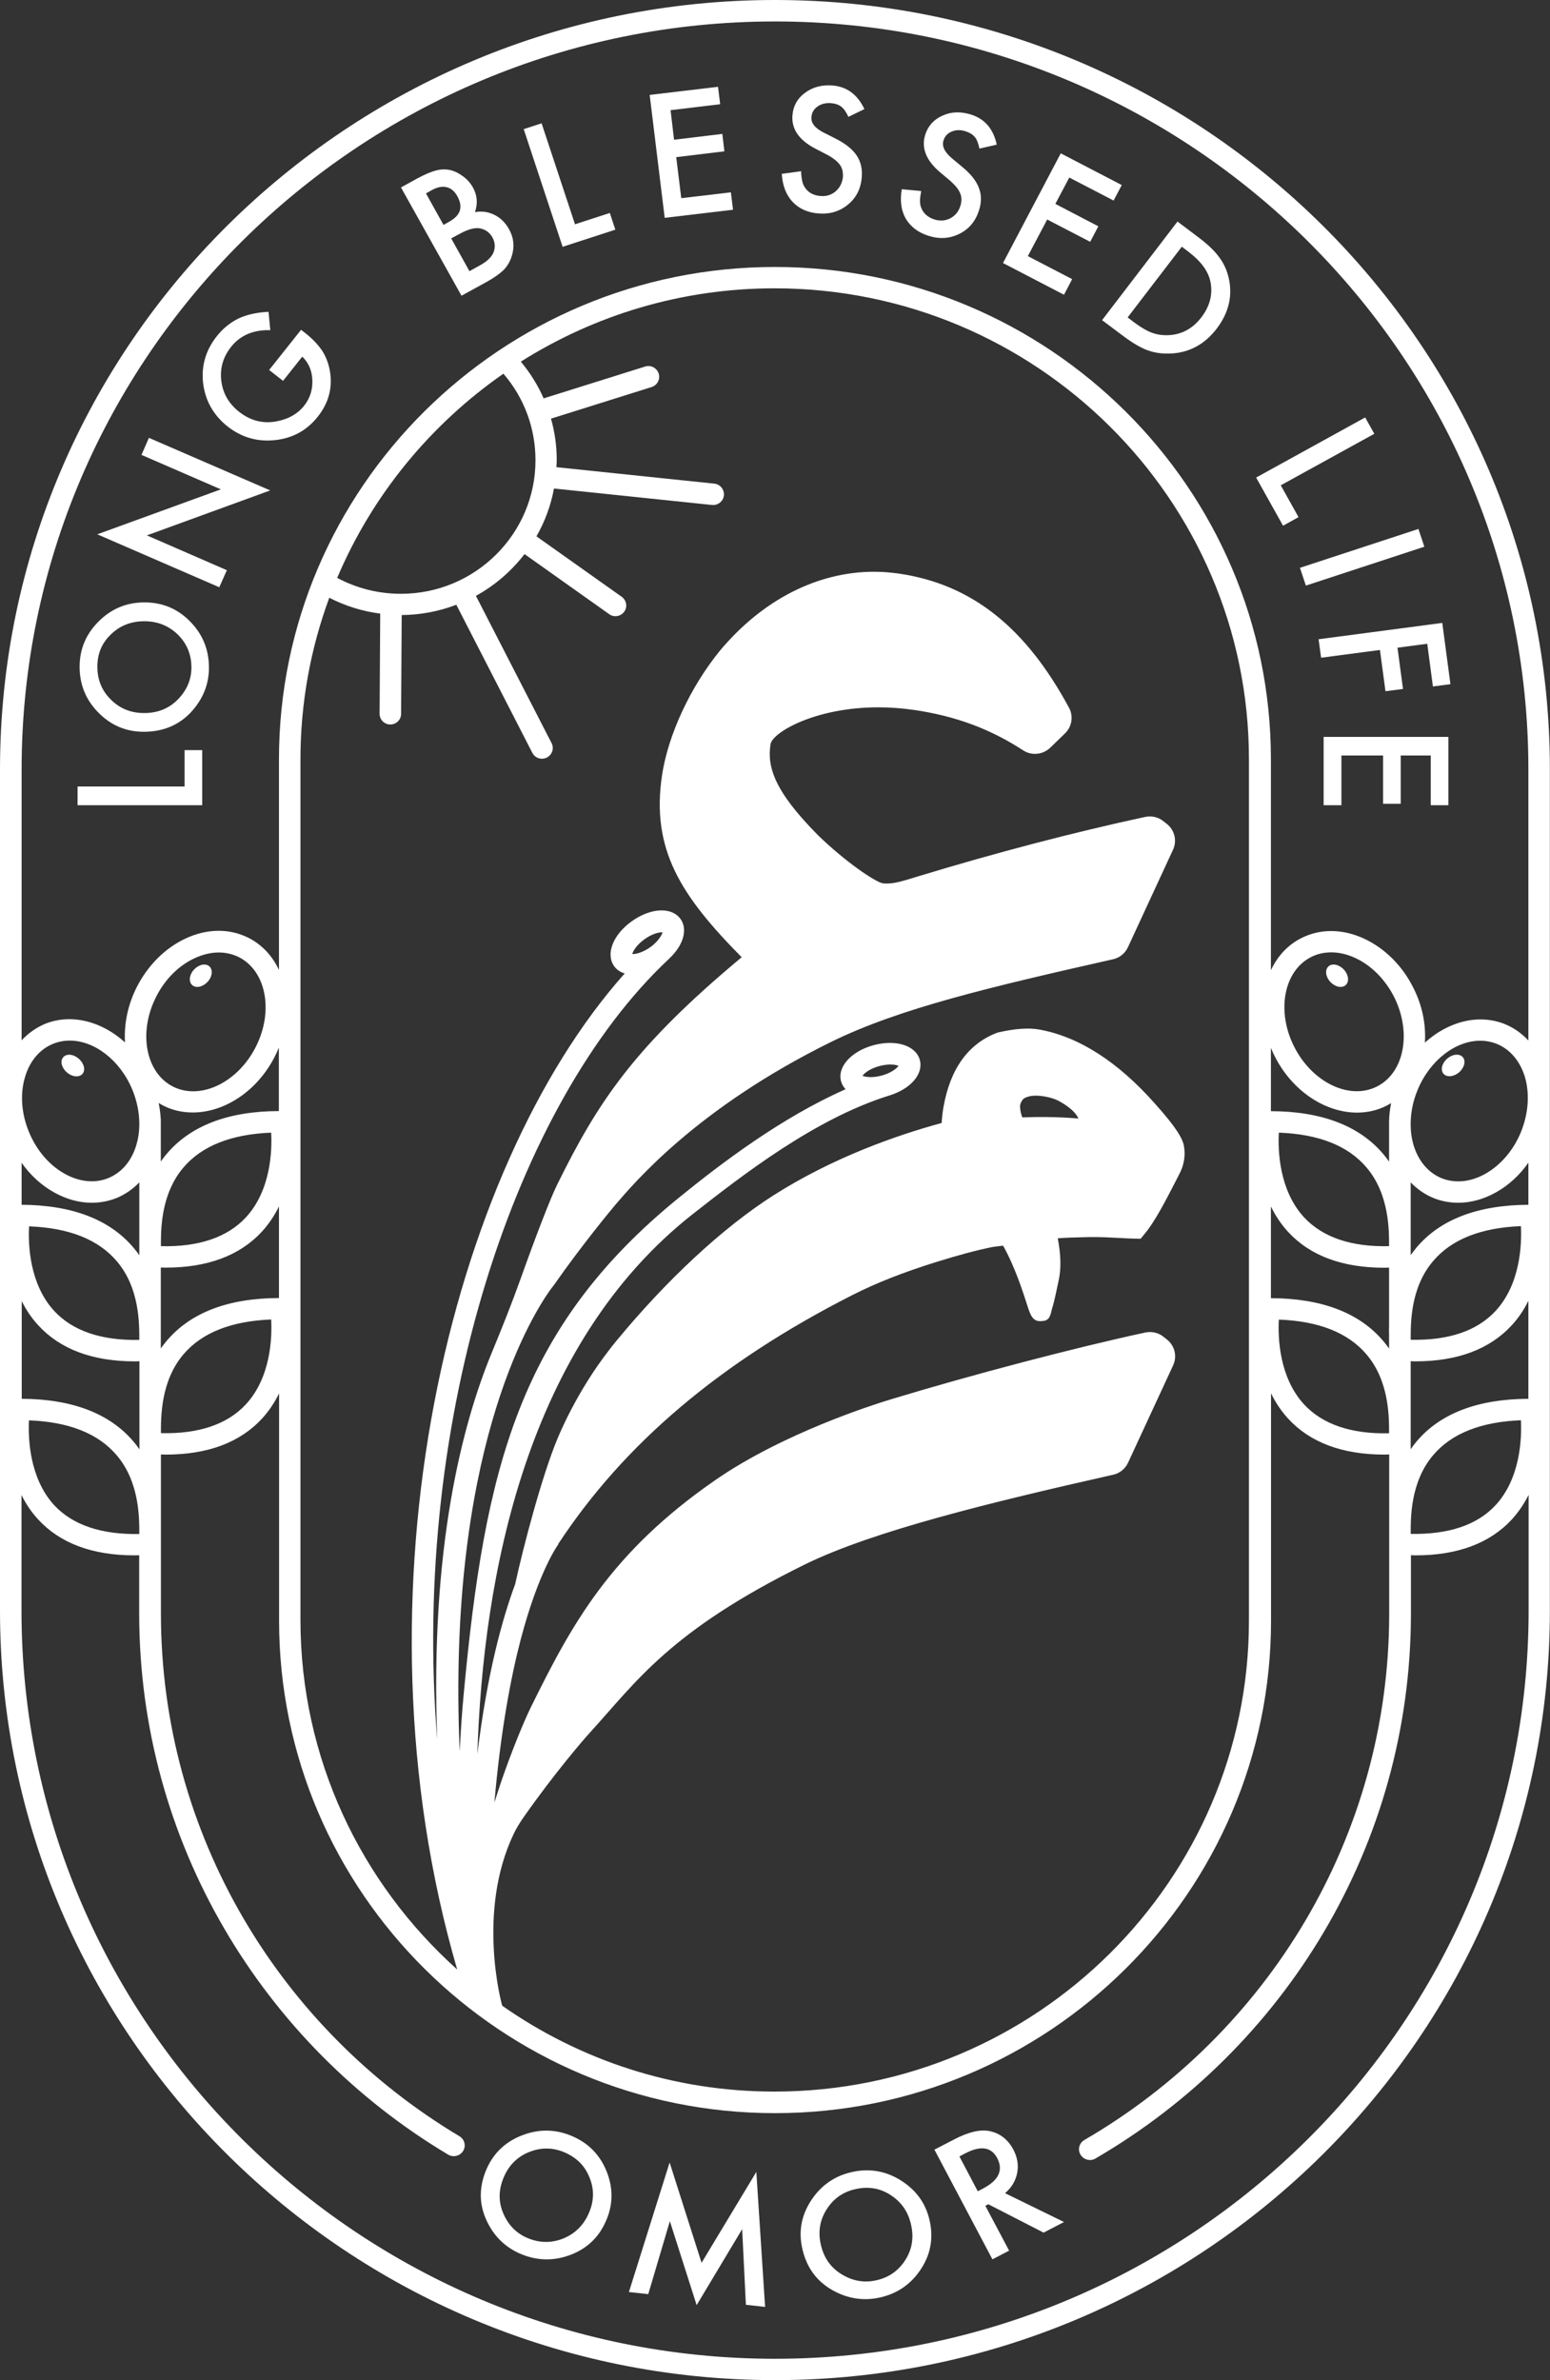 <svg width="129" height="198" viewBox="0 0 129 198" fill="none" xmlns="http://www.w3.org/2000/svg">
<rect x="0" y="0" width="129" height="198" fill="#333333" stroke="none"/>
<g clip-path="url(#clip0_341_126)">
<path d="M64.495 0C28.934 0 0 28.716 0 64.01V133.99C0 169.284 28.934 198 64.495 198C100.056 198 128.99 169.284 128.99 133.99V64.01C129 28.716 100.066 0 64.495 0ZM127.201 100.225C123.003 100.245 119.865 101.435 117.886 103.786C117.716 103.994 117.556 104.203 117.406 104.411V98.36C117.936 98.916 118.576 99.362 119.295 99.66C119.955 99.927 120.655 100.056 121.364 100.056C122.404 100.056 123.463 99.769 124.482 99.203C125.542 98.618 126.471 97.765 127.201 96.724V100.225ZM124.472 109.053C122.933 110.72 120.555 111.523 117.406 111.454C117.406 110.115 117.366 107.149 119.265 104.917C120.794 103.102 123.253 102.13 126.581 102.001C126.651 103.498 126.551 106.802 124.472 109.053ZM126.581 94.174C125.952 95.702 124.892 96.932 123.603 97.656C122.374 98.34 121.094 98.459 119.975 98.013C118.865 97.557 118.036 96.575 117.636 95.236C117.496 94.75 117.416 94.244 117.406 93.718V93.331C117.426 92.458 117.616 91.555 117.976 90.683C119.005 88.183 121.154 86.576 123.193 86.576C123.663 86.576 124.133 86.665 124.582 86.844C125.692 87.3 126.521 88.282 126.921 89.621C127.321 91.03 127.201 92.647 126.581 94.174ZM114.578 90.395C112.289 91.536 109.201 90.038 107.702 87.062C106.202 84.086 106.852 80.743 109.141 79.603C109.65 79.345 110.21 79.226 110.8 79.226C111.45 79.226 112.119 79.385 112.789 79.692C114.128 80.307 115.277 81.468 116.027 82.936C117.516 85.911 116.867 89.264 114.578 90.395ZM112.939 92.557C113.778 92.557 114.608 92.379 115.377 91.992C115.517 91.923 115.647 91.843 115.777 91.764C115.677 92.27 115.617 92.785 115.607 93.291V93.391C115.607 93.51 115.607 93.629 115.607 93.748V96.634C115.457 96.416 115.297 96.208 115.118 95.999C113.129 93.648 109.98 92.448 105.773 92.438V87.171C105.873 87.409 105.972 87.647 106.092 87.876C107.562 90.782 110.31 92.557 112.939 92.557ZM115.607 103.667C112.459 103.746 110.07 102.923 108.531 101.267C106.452 99.015 106.352 95.702 106.432 94.224C109.75 94.343 112.209 95.315 113.738 97.13C115.627 99.352 115.607 102.348 115.607 103.667ZM105.773 100.364C106.132 101.098 106.592 101.812 107.192 102.467C109.021 104.461 111.719 105.462 115.207 105.462C115.337 105.462 115.477 105.453 115.607 105.453V110.303C115.597 110.581 115.597 110.849 115.607 111.087V112.188C115.457 111.97 115.297 111.761 115.118 111.553C113.129 109.202 109.99 108.012 105.773 107.992V100.364ZM106.432 109.777C109.75 109.896 112.209 110.868 113.738 112.684C115.627 114.906 115.607 117.901 115.607 119.231C112.459 119.31 110.07 118.487 108.531 116.83C106.452 114.568 106.352 111.255 106.432 109.777ZM117.886 119.925C117.716 120.133 117.556 120.341 117.406 120.56V113.239C117.536 113.239 117.666 113.249 117.796 113.249C121.284 113.249 123.973 112.247 125.812 110.253C126.401 109.619 126.851 108.924 127.201 108.21V116.364C123.003 116.384 119.865 117.574 117.886 119.925ZM124.482 125.202C122.943 126.868 120.565 127.662 117.406 127.602C117.406 126.273 117.376 123.297 119.265 121.066C120.794 119.25 123.253 118.278 126.581 118.149C126.651 119.637 126.551 122.95 124.482 125.202ZM64.495 1.785C99.066 1.785 127.201 29.698 127.201 64.019V86.556C126.651 85.971 126.002 85.505 125.252 85.197C123.043 84.305 120.515 84.989 118.586 86.735C118.686 85.257 118.386 83.66 117.616 82.152C116.697 80.317 115.237 78.879 113.528 78.085C111.749 77.262 109.9 77.242 108.331 78.026C107.172 78.601 106.312 79.553 105.773 80.714V63.176C105.773 40.59 87.253 22.209 64.495 22.209C41.737 22.209 23.217 40.59 23.217 63.176V80.694C22.678 79.533 21.808 78.581 20.659 78.006C19.08 77.222 17.241 77.242 15.462 78.065C13.752 78.859 12.303 80.297 11.374 82.132C10.614 83.64 10.314 85.237 10.404 86.715C8.475 84.969 5.947 84.285 3.738 85.177C2.998 85.495 2.339 85.961 1.799 86.546V64.01C1.799 29.698 29.924 1.785 64.495 1.785ZM41.797 166.853L41.767 166.744C41.747 166.665 39.658 159.057 42.747 152.569C42.977 152.083 43.257 151.637 43.566 151.191C46.155 147.491 48.644 144.624 49.083 144.148C52.961 139.902 55.74 135.677 66.994 130.142C72.651 127.364 82.475 124.974 92.64 122.682C93.189 122.563 93.639 122.196 93.879 121.691L97.637 113.576C97.977 112.842 97.777 111.97 97.147 111.454L96.847 111.216C96.428 110.868 95.868 110.74 95.328 110.849C89.341 112.138 80.766 114.4 74.23 116.384L73.78 116.523C72.861 116.81 65.215 119.191 59.528 123.129C50.772 129.19 47.564 135.161 44.176 142.035C43.606 143.196 42.567 145.695 41.637 148.433C41.468 148.939 41.308 149.435 41.148 149.941C41.677 143.88 42.537 139.456 43.327 136.421C44.836 130.677 46.445 128.495 46.465 128.475L46.445 128.465C51.932 120.103 59.958 113.309 70.962 107.724C72.94 106.722 75.159 105.849 77.918 104.986C79.867 104.381 81.246 104.014 82.605 103.736C82.895 103.697 83.195 103.657 83.485 103.627C84.474 105.393 85.144 107.496 85.484 108.557C85.754 109.391 85.943 109.996 86.723 109.896C86.723 109.896 87.073 109.906 87.263 109.678C87.403 109.51 87.483 109.172 87.483 109.172C87.502 109.063 87.552 108.865 87.642 108.577C87.742 108.22 87.902 107.526 88.122 106.454C88.322 105.492 88.292 104.361 88.032 103.012C88.672 102.963 89.521 102.933 90.601 102.913C91.51 102.893 92.38 102.943 93.139 102.983C93.629 103.012 94.089 103.032 94.499 103.042L94.928 103.052L95.198 102.725C96.128 101.634 97.067 99.769 97.837 98.281L98.147 97.676C98.556 96.902 98.677 96.099 98.526 95.285L98.516 95.246C98.407 94.76 98.027 93.926 96.108 91.794C93.029 88.322 89.811 86.259 86.533 85.653C85.633 85.485 84.504 85.564 83.095 85.882L82.965 85.921C80.586 86.834 79.087 88.907 78.527 92.071C78.457 92.428 78.407 92.875 78.368 93.42C74.579 94.452 69.292 96.307 64.355 99.451C60.147 102.139 55.51 106.444 51.292 111.553C51.092 111.801 50.892 112.049 50.703 112.297C47.944 115.838 46.475 119.498 46.415 119.637C45.145 122.643 43.566 128.604 42.877 131.778C41.797 134.685 40.548 139.208 39.728 145.923C40.198 131.094 43.796 111.841 57.719 100.949C61.736 97.805 67.803 93.063 74.03 91.129C75.799 90.583 76.878 89.334 76.549 88.163C76.209 86.963 74.549 86.447 72.681 86.953C70.822 87.469 69.662 88.768 70.002 89.968C70.072 90.216 70.202 90.425 70.372 90.613C65.005 92.984 60.017 96.783 56.569 99.58C43.157 110.442 40.348 122.196 38.599 140.855C38.439 142.501 38.339 144.128 38.259 145.695C37.19 121.115 44.036 109.797 45.755 107.357C45.995 107.04 46.145 106.841 46.145 106.841C48.334 103.707 50.782 100.731 51.282 100.146C52.751 98.459 57.949 92.2 69.192 86.665C74.849 83.888 82.465 82.093 92.63 79.801C93.179 79.682 93.629 79.315 93.869 78.809L97.627 70.685C97.967 69.951 97.767 69.078 97.137 68.562L96.837 68.324C96.418 67.977 95.858 67.848 95.318 67.957C89.332 69.247 82.965 70.913 76.428 72.897L75.979 73.036C75.199 73.274 74.46 73.502 73.81 73.502C73.69 73.502 73.58 73.492 73.46 73.483C72.811 73.344 70.372 71.707 68.073 69.475C64.405 65.775 63.845 63.781 64.125 61.916C64.275 60.934 67.843 58.842 73.09 58.842C74.04 58.842 75.039 58.911 76.079 59.06C79.527 59.566 82.415 60.637 85.154 62.422C85.853 62.879 86.783 62.789 87.393 62.214L88.642 61.004C89.212 60.449 89.352 59.586 88.972 58.881C85.344 52.156 80.856 48.615 74.849 47.722C74.15 47.623 73.45 47.563 72.751 47.563C68.053 47.563 63.466 49.884 59.907 54.14C57.449 57.165 55.61 61.123 55.1 64.476C54.171 70.675 56.669 74.514 61.727 79.632C52.781 87.082 49.763 91.665 46.375 98.539C45.785 99.729 44.506 103.072 43.327 106.385C42.587 108.448 41.777 110.482 40.938 112.505C38.449 118.526 35.781 128.832 36.39 144.733C34.191 117.901 42.967 91.684 55.63 79.811C55.69 79.751 55.75 79.692 55.81 79.632C55.83 79.613 55.85 79.593 55.87 79.573C56.899 78.531 57.239 77.272 56.629 76.439C55.89 75.427 54.151 75.516 52.581 76.637C51.012 77.758 50.383 79.375 51.122 80.386C51.332 80.684 51.642 80.872 51.992 80.981C37.44 97.299 28.904 132.403 38.049 163.838C30.044 156.666 25.006 146.29 25.006 134.764V63.176C25.006 58.455 25.856 53.922 27.405 49.726C28.734 50.41 30.164 50.856 31.643 51.045L31.593 59.377C31.593 59.873 31.993 60.27 32.482 60.27C32.982 60.27 33.382 59.873 33.382 59.387L33.432 51.164C35.031 51.154 36.56 50.847 37.979 50.311L44.306 62.631C44.526 63.067 45.075 63.246 45.515 63.018C45.955 62.789 46.135 62.254 45.905 61.817L39.608 49.567C41.188 48.704 42.557 47.514 43.656 46.095L50.703 51.094C51.102 51.382 51.662 51.283 51.952 50.886C52.242 50.489 52.142 49.934 51.742 49.646L44.646 44.617C45.345 43.397 45.845 42.058 46.105 40.639L59.258 42.008C59.748 42.058 60.197 41.701 60.247 41.215C60.297 40.729 59.938 40.282 59.448 40.233L46.305 38.864C46.315 38.666 46.335 38.477 46.335 38.279C46.335 37.098 46.175 35.938 45.855 34.827L54.231 32.198C54.7 32.049 54.97 31.553 54.82 31.077C54.67 30.611 54.171 30.343 53.691 30.492L45.245 33.141C44.766 32.049 44.126 31.018 43.346 30.085C49.463 26.227 56.699 23.985 64.465 23.985C86.233 23.985 103.944 41.562 103.944 63.166V134.814C103.944 156.418 86.233 173.995 64.465 173.995C56.05 174.005 48.224 171.357 41.797 166.853ZM84.894 92.071C84.884 91.853 85.004 91.595 85.154 91.436C85.314 91.278 85.683 91.189 85.913 91.159C86.513 91.099 87.363 91.258 87.882 91.476C88.342 91.675 89.471 92.339 89.751 93.053C89.751 93.053 87.832 92.845 85.084 92.954C85.084 92.964 84.914 92.557 84.894 92.071ZM71.781 89.492C71.921 89.294 72.371 88.907 73.17 88.689C73.97 88.471 74.549 88.56 74.779 88.669C74.639 88.867 74.19 89.254 73.39 89.472C72.591 89.691 72.001 89.591 71.781 89.492ZM52.621 79.365C52.681 79.127 52.971 78.611 53.641 78.135C54.31 77.649 54.9 77.54 55.14 77.559C55.1 77.718 54.95 78.006 54.66 78.323C54.56 78.422 54.45 78.522 54.35 78.621C54.281 78.68 54.211 78.73 54.131 78.789C53.441 79.275 52.851 79.385 52.621 79.365ZM41.897 31.087C43.626 33.091 44.566 35.62 44.566 38.289C44.566 44.409 39.548 49.398 33.372 49.398C31.523 49.398 29.714 48.952 28.095 48.089L28.065 48.069C30.983 41.185 35.821 35.313 41.897 31.087ZM23.217 107.982C19 107.992 15.861 109.192 13.873 111.543C13.693 111.751 13.533 111.97 13.383 112.178V105.443C13.513 105.443 13.653 105.453 13.783 105.453C17.271 105.453 19.959 104.451 21.798 102.457C22.398 101.802 22.858 101.088 23.217 100.364V107.982ZM20.469 116.82C18.93 118.487 16.541 119.3 13.393 119.221C13.393 117.891 13.373 114.896 15.262 112.674C16.791 110.868 19.25 109.896 22.568 109.767C22.648 111.255 22.548 114.568 20.469 116.82ZM23.217 92.428C19.01 92.438 15.861 93.639 13.873 95.99C13.693 96.198 13.533 96.416 13.383 96.624V93.688C13.383 93.629 13.383 93.569 13.383 93.5V93.053H13.373C13.353 92.617 13.293 92.19 13.203 91.754C13.333 91.833 13.463 91.913 13.603 91.982C14.372 92.369 15.202 92.547 16.041 92.547C18.67 92.547 21.418 90.782 22.888 87.856C23.008 87.618 23.108 87.389 23.207 87.151V92.428H23.217ZM13.393 103.241C13.403 101.763 13.553 99.134 15.262 97.13C16.791 95.325 19.25 94.353 22.568 94.224C22.648 95.712 22.548 99.015 20.469 101.267C18.93 102.933 16.531 103.746 13.393 103.667V103.241ZM21.298 87.072C19.799 90.048 16.711 91.536 14.422 90.405C12.133 89.264 11.484 85.921 12.983 82.945C13.723 81.468 14.872 80.317 16.221 79.702C16.891 79.394 17.561 79.236 18.21 79.236C18.79 79.236 19.349 79.365 19.859 79.613C22.148 80.753 22.798 84.096 21.298 87.072ZM11.594 93.42V93.648C11.584 94.194 11.504 94.72 11.354 95.226C10.964 96.565 10.134 97.547 9.015 98.003C7.906 98.459 6.616 98.33 5.387 97.646C4.098 96.932 3.038 95.692 2.409 94.164C1.779 92.637 1.659 91.02 2.079 89.611C2.469 88.272 3.298 87.29 4.418 86.834C4.867 86.655 5.327 86.566 5.807 86.566C7.846 86.566 9.995 88.173 11.024 90.673C11.394 91.585 11.584 92.518 11.594 93.42ZM4.518 99.203C5.537 99.769 6.596 100.056 7.636 100.056C8.345 100.056 9.035 99.927 9.705 99.66C10.424 99.362 11.064 98.916 11.594 98.36V104.421C11.444 104.203 11.284 103.994 11.104 103.786C9.125 101.445 5.987 100.245 1.799 100.225V96.733C2.529 97.765 3.458 98.618 4.518 99.203ZM11.594 111.464C8.445 111.533 6.057 110.72 4.518 109.063C2.439 106.811 2.339 103.508 2.419 102.02C5.747 102.139 8.206 103.121 9.735 104.937C11.624 107.159 11.594 110.144 11.594 111.464ZM1.799 108.22C2.149 108.924 2.599 109.619 3.188 110.253C5.017 112.247 7.716 113.249 11.204 113.249C11.334 113.249 11.474 113.239 11.604 113.239V120.57C11.454 120.351 11.294 120.133 11.114 119.925C9.135 117.584 5.997 116.384 1.809 116.364V108.22H1.799ZM2.409 118.159C5.737 118.278 8.196 119.26 9.725 121.076C11.614 123.307 11.594 126.283 11.594 127.612C8.445 127.672 6.047 126.868 4.508 125.212C2.439 122.95 2.339 119.637 2.409 118.159ZM64.495 196.224C29.924 196.224 1.789 168.311 1.789 133.99V124.369C2.139 125.073 2.589 125.767 3.168 126.392C4.997 128.386 7.696 129.388 11.184 129.388C11.314 129.388 11.454 129.378 11.584 129.378V134.219C11.584 153.313 21.908 170.057 37.3 179.243C37.719 179.491 38.269 179.362 38.539 178.945C38.809 178.518 38.669 177.963 38.229 177.705C23.367 168.827 13.393 152.659 13.393 134.219V120.996C13.523 120.996 13.663 121.006 13.793 121.006C17.281 121.006 19.969 120.004 21.808 118.01C22.408 117.356 22.868 116.642 23.227 115.917V134.824C23.227 157.41 41.747 175.791 64.505 175.791C87.263 175.791 105.783 157.41 105.783 134.824V115.908C106.142 116.642 106.602 117.356 107.202 118.01C109.031 120.004 111.729 121.006 115.217 121.006C115.347 121.006 115.487 120.996 115.617 120.996V126.551C115.617 126.71 115.617 126.868 115.617 127.017V134.219C115.617 152.877 105.413 169.214 90.251 178.022C89.801 178.28 89.661 178.856 89.951 179.282C90.211 179.679 90.751 179.808 91.16 179.57C106.852 170.454 117.426 153.542 117.426 134.219V129.378C117.556 129.378 117.686 129.388 117.816 129.388C121.304 129.388 123.993 128.386 125.832 126.392C126.411 125.757 126.861 125.063 127.221 124.359V133.99C127.201 168.301 99.076 196.224 64.495 196.224Z" fill="white"/>
<path d="M16.83 62.403H15.361V65.428H6.456V66.985H16.83V62.403Z" fill="white"/>
<path d="M11.963 60.875C13.622 60.875 14.971 60.29 16.001 59.129C16.93 58.068 17.39 56.877 17.39 55.548C17.39 54.041 16.87 52.761 15.821 51.7C14.781 50.638 13.512 50.112 12.023 50.112C10.544 50.112 9.265 50.638 8.215 51.69C7.156 52.741 6.626 54.001 6.626 55.469C6.626 56.957 7.146 58.227 8.195 59.288C9.245 60.349 10.494 60.875 11.963 60.875ZM9.225 52.781C9.974 52.047 10.904 51.68 12.013 51.68C13.102 51.68 14.032 52.047 14.802 52.791C15.551 53.535 15.931 54.447 15.931 55.529C15.931 56.52 15.561 57.403 14.822 58.167C14.082 58.931 13.142 59.318 11.993 59.318C10.904 59.318 9.984 58.951 9.235 58.207C8.485 57.473 8.105 56.56 8.105 55.489C8.095 54.408 8.465 53.505 9.225 52.781Z" fill="white"/>
<path d="M18.25 48.853L18.88 47.434L12.223 44.538L22.488 40.798L12.393 36.424L11.774 37.842L18.38 40.709L8.096 44.449L18.25 48.853Z" fill="white"/>
<path d="M18.959 35.491C20.119 36.394 21.428 36.771 22.897 36.612C24.366 36.453 25.546 35.799 26.445 34.668C27.365 33.507 27.705 32.218 27.445 30.799C27.325 30.174 27.105 29.619 26.785 29.133C26.425 28.617 25.946 28.121 25.326 27.645L25.056 27.437L22.398 30.78L23.557 31.682L25.156 29.669C25.686 30.174 25.966 30.829 25.996 31.633C26.026 32.426 25.796 33.13 25.326 33.736C24.766 34.44 23.977 34.886 22.947 35.065C21.848 35.253 20.838 34.985 19.929 34.281C19.049 33.597 18.55 32.734 18.42 31.692C18.29 30.651 18.56 29.698 19.239 28.845C19.999 27.893 21.088 27.427 22.497 27.466L22.348 25.939C21.358 25.989 20.529 26.177 19.849 26.494C19.149 26.842 18.55 27.328 18.05 27.962C17.11 29.143 16.731 30.462 16.911 31.93C17.101 33.369 17.78 34.559 18.959 35.491Z" fill="white"/>
<path d="M40.488 23.459C41.108 23.122 41.588 22.775 41.937 22.438C42.247 22.11 42.467 21.724 42.607 21.257C42.837 20.494 42.757 19.759 42.357 19.055C42.057 18.52 41.658 18.123 41.148 17.875C40.638 17.617 40.098 17.547 39.529 17.647C39.779 16.922 39.719 16.238 39.359 15.593C39.159 15.236 38.889 14.929 38.539 14.671C38.2 14.413 37.84 14.234 37.46 14.145C37.08 14.066 36.69 14.076 36.27 14.185C35.861 14.294 35.351 14.512 34.741 14.839L33.372 15.593L38.409 24.6L40.488 23.459ZM36.91 18.708L35.451 16.089L35.931 15.821C36.39 15.563 36.81 15.484 37.17 15.573C37.54 15.663 37.84 15.911 38.069 16.337C38.309 16.774 38.379 17.171 38.269 17.518C38.16 17.875 37.85 18.192 37.34 18.47L36.91 18.708ZM38.239 19.462C38.979 19.055 39.559 18.906 39.989 19.006C40.428 19.105 40.758 19.353 40.978 19.74C41.198 20.136 41.238 20.553 41.078 20.98C40.928 21.376 40.538 21.753 39.919 22.09L39.069 22.557L37.55 19.829L38.239 19.462Z" fill="white"/>
<path d="M51.212 19.105L50.752 17.716L47.854 18.658L45.075 10.257L43.586 10.743L46.824 20.533L51.212 19.105Z" fill="white"/>
<path d="M61.007 17.448L60.827 16L56.699 16.486L56.279 13.074L60.287 12.588L60.117 11.139L56.099 11.625L55.809 9.165L59.937 8.669L59.757 7.221L54.07 7.896L55.32 18.122L61.007 17.448Z" fill="white"/>
<path d="M69.542 15.921C69.192 16.218 68.772 16.347 68.293 16.307C67.673 16.258 67.223 16 66.943 15.524C66.784 15.276 66.694 14.849 66.674 14.244L65.064 14.462C65.124 15.434 65.424 16.208 65.954 16.784C66.494 17.359 67.213 17.686 68.113 17.756C69.062 17.835 69.882 17.587 70.572 17.021C71.261 16.456 71.641 15.702 71.721 14.76C71.781 14.056 71.641 13.441 71.291 12.925C70.941 12.409 70.362 11.943 69.552 11.536L68.553 11.03C67.823 10.663 67.483 10.227 67.533 9.731C67.563 9.364 67.733 9.076 68.043 8.858C68.353 8.64 68.722 8.55 69.152 8.58C69.502 8.61 69.792 8.699 70.002 8.868C70.202 9.007 70.412 9.294 70.611 9.721L71.941 9.076C71.371 7.866 70.481 7.211 69.292 7.112C68.413 7.043 67.643 7.241 67.003 7.717C66.364 8.183 66.014 8.808 65.954 9.582C65.854 10.723 66.494 11.655 67.863 12.369L68.822 12.865C69.072 12.994 69.282 13.133 69.462 13.272C69.642 13.411 69.782 13.55 69.892 13.699C70.002 13.847 70.072 14.006 70.112 14.175C70.152 14.343 70.162 14.532 70.152 14.73C70.092 15.226 69.892 15.623 69.542 15.921Z" fill="white"/>
<path d="M77.288 19.62C78.188 19.908 79.047 19.849 79.847 19.452C80.646 19.055 81.186 18.41 81.476 17.508C81.696 16.833 81.696 16.208 81.466 15.623C81.246 15.038 80.786 14.462 80.087 13.887L79.227 13.173C78.607 12.647 78.368 12.151 78.527 11.675C78.637 11.328 78.867 11.08 79.217 10.941C79.567 10.792 79.947 10.792 80.356 10.921C80.696 11.03 80.946 11.179 81.116 11.387C81.286 11.566 81.416 11.893 81.516 12.36L82.955 12.032C82.675 10.723 81.956 9.89 80.816 9.532C79.967 9.265 79.187 9.284 78.457 9.612C77.728 9.929 77.248 10.455 77.008 11.189C76.659 12.28 77.058 13.332 78.228 14.323L79.057 15.018C79.267 15.206 79.447 15.385 79.587 15.553C79.727 15.722 79.837 15.901 79.907 16.069C79.977 16.238 80.017 16.407 80.017 16.585C80.017 16.764 79.987 16.942 79.927 17.131C79.777 17.607 79.497 17.944 79.087 18.162C78.677 18.371 78.248 18.4 77.778 18.262C77.188 18.073 76.808 17.716 76.638 17.2C76.538 16.922 76.549 16.486 76.668 15.891L75.049 15.742C74.889 16.704 74.999 17.517 75.389 18.202C75.799 18.877 76.429 19.353 77.288 19.62Z" fill="white"/>
<path d="M89.231 23.221L85.543 21.307L87.153 18.262L90.731 20.116L91.41 18.827L87.832 16.962L88.992 14.77L92.68 16.684L93.359 15.395L88.282 12.756L83.475 21.882L88.552 24.521L89.231 23.221Z" fill="white"/>
<path d="M93.43 27.913C94.269 28.548 94.979 28.955 95.549 29.153C96.158 29.371 96.828 29.451 97.578 29.401C99.067 29.292 100.286 28.607 101.256 27.348C102.215 26.088 102.565 24.749 102.305 23.34C102.175 22.636 101.915 22.011 101.515 21.465C101.156 20.94 100.566 20.364 99.736 19.739L97.997 18.43L91.721 26.634L93.43 27.913ZM98.357 20.523L98.917 20.95C99.976 21.753 100.596 22.606 100.756 23.519C100.936 24.531 100.676 25.493 99.986 26.395C99.307 27.288 98.437 27.784 97.398 27.873C96.888 27.913 96.408 27.863 95.938 27.705C95.479 27.546 94.969 27.248 94.409 26.832L93.85 26.405L98.357 20.523Z" fill="white"/>
<path d="M108.071 43.02L106.592 40.372L114.378 36.087L113.618 34.727L104.543 39.727L106.782 43.734L108.071 43.02Z" fill="white"/>
<path d="M118.049 44.003L108.189 47.237L108.682 48.715L118.542 45.481L118.049 44.003Z" fill="white"/>
<path d="M109.95 54.715L114.847 54.07L115.307 57.502L116.766 57.314L116.307 53.882L118.785 53.554L119.255 57.106L120.714 56.917L120.035 51.819L109.74 53.178L109.95 54.715Z" fill="white"/>
<path d="M110.16 66.985H111.639V62.849H115.107V66.866H116.577V62.849H119.075V66.985H120.545V61.301H110.16V66.985Z" fill="white"/>
<path d="M47.715 177.745C46.345 177.13 44.966 177.08 43.557 177.596C42.148 178.112 41.148 179.024 40.538 180.343C39.859 181.851 39.839 183.299 40.489 184.708C41.078 185.988 41.988 186.89 43.207 187.446C44.586 188.061 45.986 188.12 47.385 187.614C48.784 187.108 49.793 186.186 50.403 184.827C51.013 183.488 51.053 182.119 50.523 180.73C49.993 179.352 49.064 178.35 47.715 177.745ZM48.974 184.182C48.524 185.174 47.804 185.859 46.805 186.246C45.816 186.622 44.816 186.583 43.827 186.146C42.907 185.74 42.258 185.035 41.858 184.063C41.458 183.081 41.498 182.069 41.968 181.028C42.417 180.036 43.137 179.361 44.117 178.994C45.106 178.618 46.095 178.647 47.075 179.094C48.064 179.54 48.734 180.254 49.094 181.226C49.474 182.188 49.434 183.18 48.974 184.182Z" fill="white"/>
<path d="M58.389 188.239L55.73 179.897L52.342 190.67L53.951 190.848L55.75 184.778L57.979 191.761L61.767 185.442L62.077 191.731L63.676 191.91L62.946 180.681L58.389 188.239Z" fill="white"/>
<path d="M75.079 181.455C73.83 180.631 72.481 180.373 71.031 180.661C69.562 180.959 68.413 181.722 67.573 182.952C66.734 184.182 66.454 185.512 66.744 186.93C67.073 188.547 67.913 189.737 69.272 190.511C70.501 191.205 71.771 191.414 73.09 191.156C74.579 190.858 75.739 190.094 76.578 188.864C77.418 187.644 77.688 186.305 77.398 184.857C77.108 183.409 76.338 182.278 75.079 181.455ZM75.299 188.081C74.709 188.963 73.89 189.509 72.82 189.717C71.831 189.916 70.891 189.727 69.992 189.162C69.092 188.596 68.523 187.753 68.293 186.632C68.073 185.571 68.263 184.599 68.842 183.726C69.422 182.843 70.242 182.298 71.301 182.089C72.361 181.871 73.33 182.06 74.2 182.655C75.069 183.24 75.619 184.063 75.839 185.145C76.069 186.216 75.889 187.188 75.299 188.081Z" fill="white"/>
<path d="M84.654 180.77C84.784 180.116 84.674 179.461 84.334 178.816C83.894 177.993 83.245 177.477 82.385 177.289C81.606 177.12 80.606 177.348 79.397 177.983L77.768 178.826L82.595 187.952L83.984 187.228L82.005 183.498L82.255 183.369L86.853 185.73L88.552 184.847L83.644 182.447C84.194 181.98 84.524 181.425 84.654 180.77ZM81.815 182.06L81.376 182.288L79.847 179.391L80.336 179.134C81.615 178.469 82.495 178.598 82.995 179.53C83.514 180.532 83.125 181.375 81.815 182.06Z" fill="white"/>
<path d="M120.435 88.074C119.995 88.461 119.865 89.026 120.145 89.334C120.425 89.641 121.004 89.582 121.444 89.195C121.884 88.808 122.014 88.243 121.734 87.935C121.454 87.627 120.874 87.687 120.435 88.074Z" fill="white"/>
<path d="M110.56 80.396C110.25 80.684 110.32 81.259 110.72 81.686C111.12 82.112 111.69 82.231 112 81.944C112.309 81.666 112.239 81.081 111.84 80.654C111.44 80.228 110.87 80.109 110.56 80.396Z" fill="white"/>
<path d="M5.267 87.945C4.987 88.252 5.117 88.818 5.557 89.205C5.996 89.592 6.576 89.651 6.856 89.344C7.136 89.036 7.006 88.471 6.566 88.084C6.126 87.687 5.547 87.628 5.267 87.945Z" fill="white"/>
<path d="M16.151 80.654C15.751 81.081 15.681 81.656 15.991 81.944C16.301 82.231 16.87 82.112 17.27 81.686C17.67 81.259 17.74 80.684 17.43 80.396C17.12 80.109 16.551 80.228 16.151 80.654Z" fill="white"/>
</g>
<defs>
<clipPath id="clip0_341_126">
<rect width="129" height="198" fill="white"/>
</clipPath>
</defs>
</svg>
